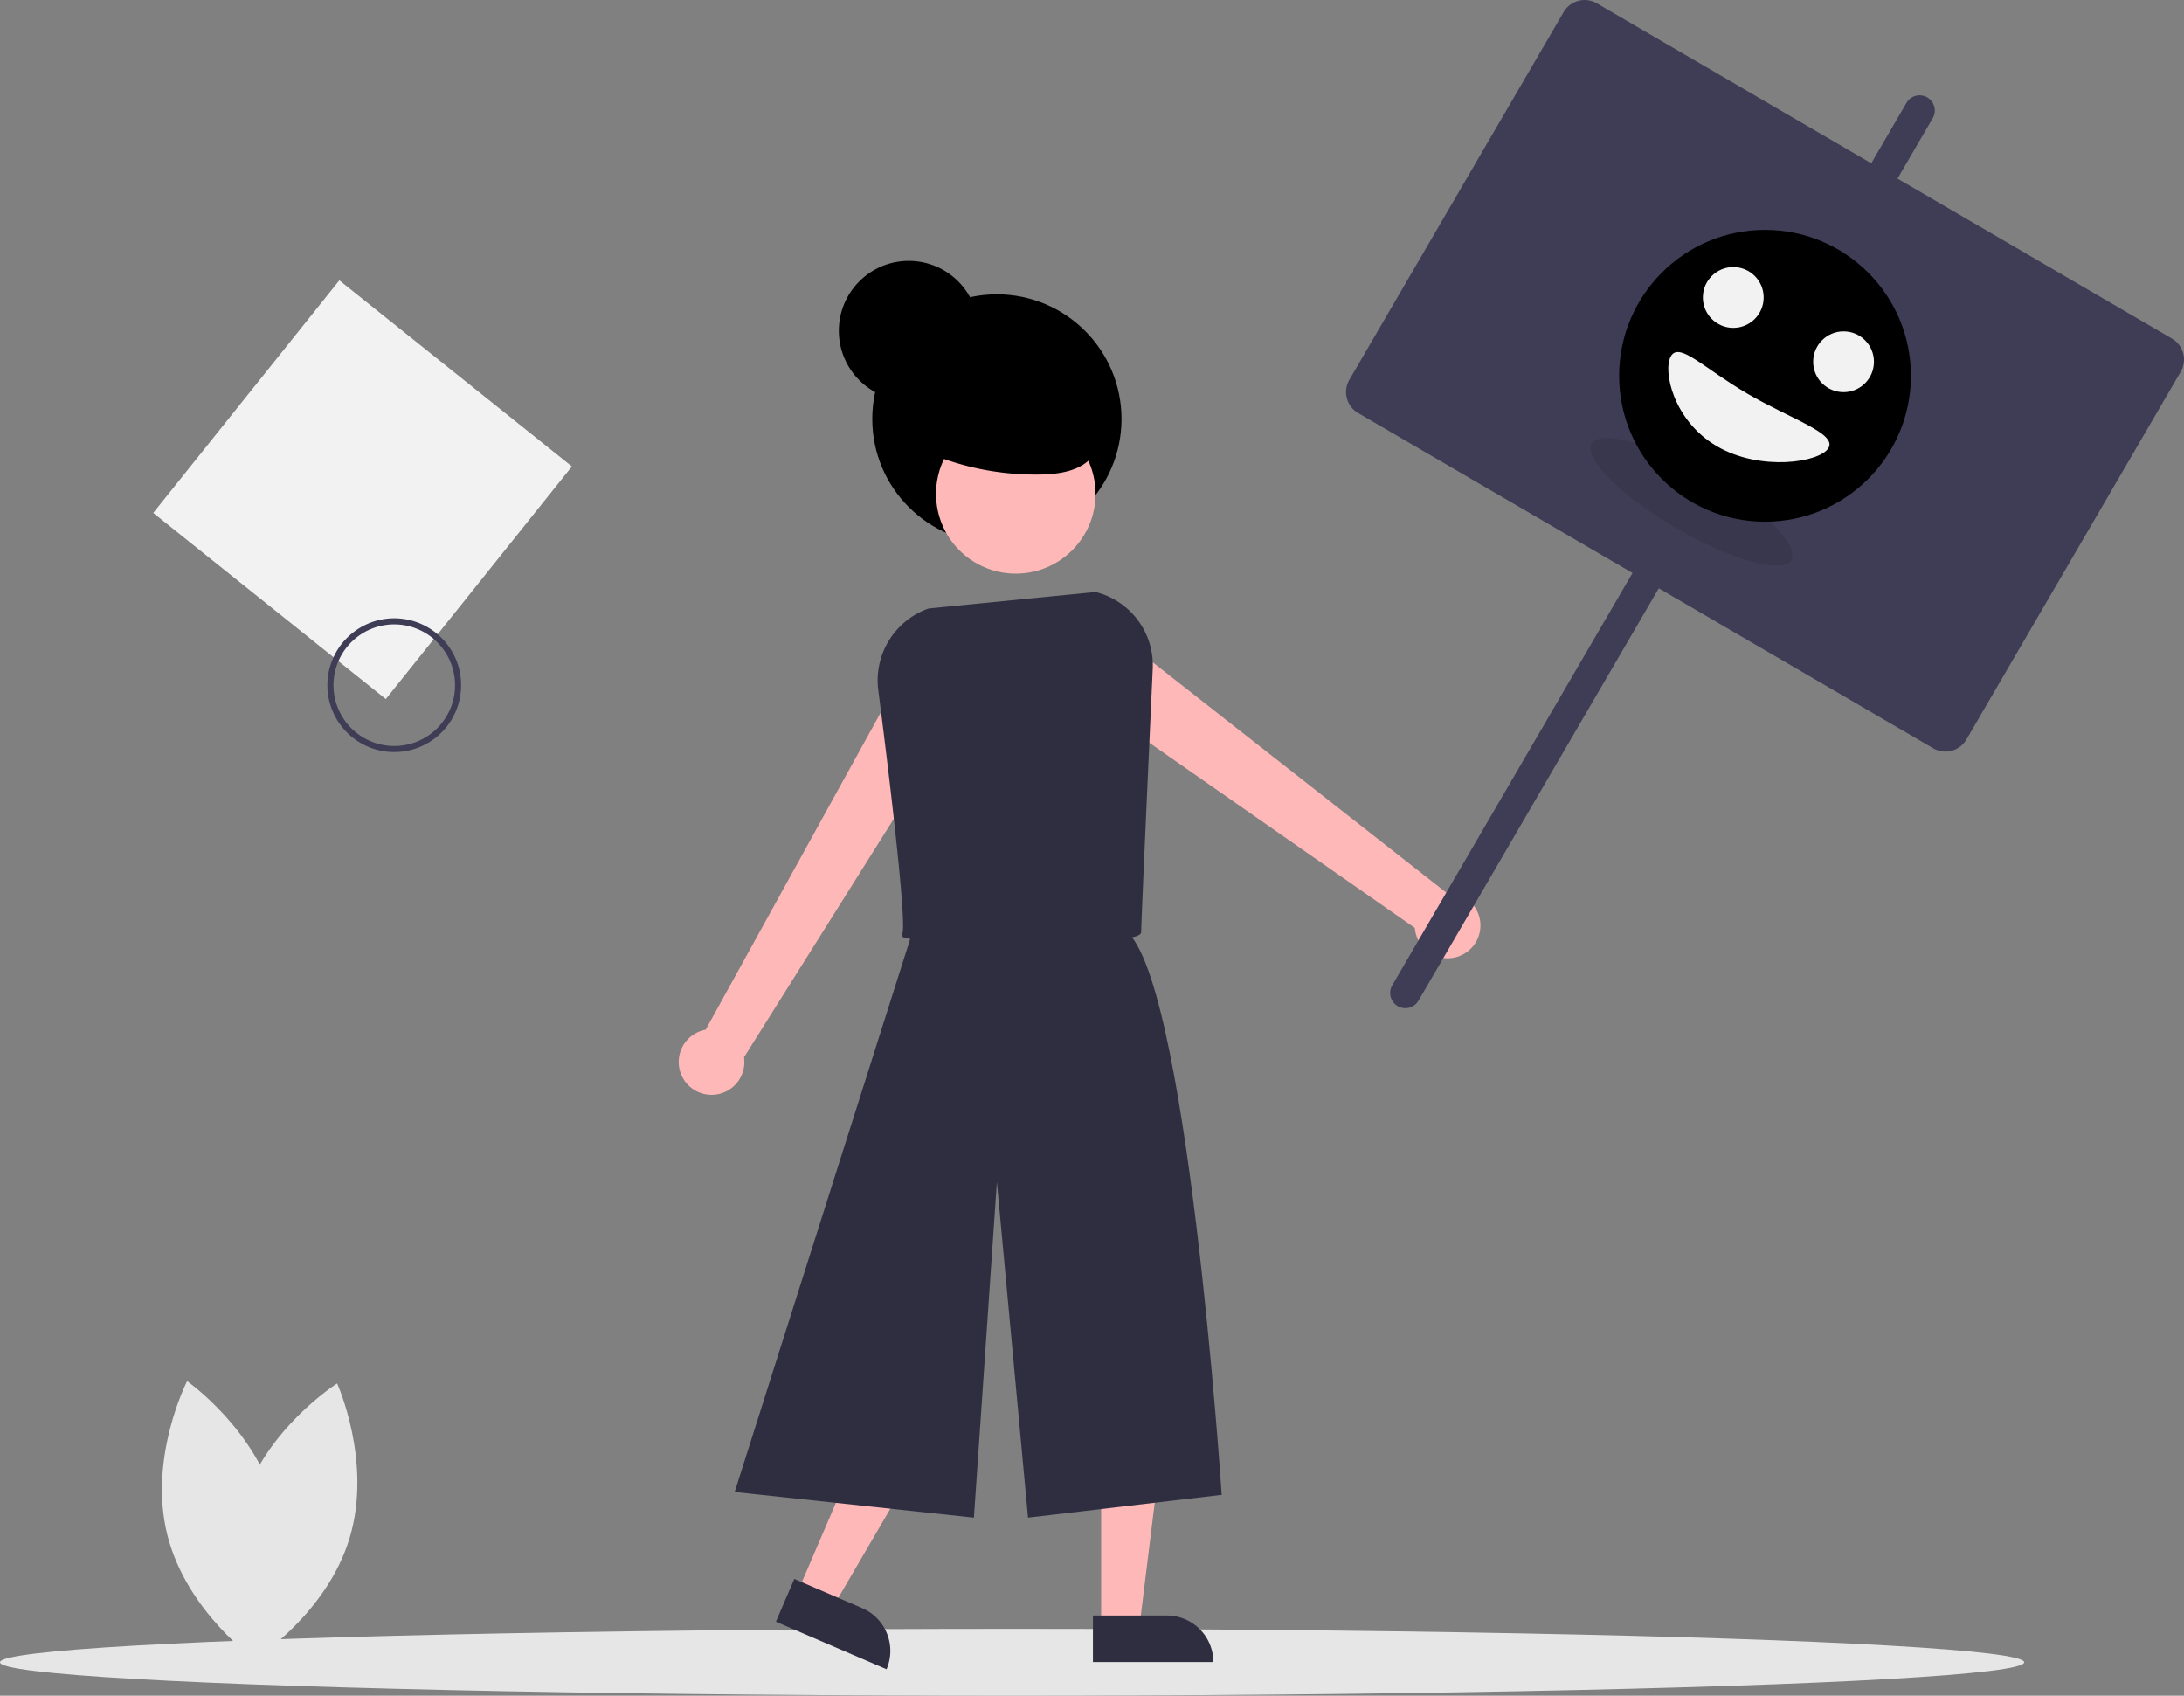 <?xml version="1.0" encoding="UTF-8"?>
<svg xmlns="http://www.w3.org/2000/svg" id="fa3e739a-5e46-4e45-bf80-bd55068c5684" data-name="Layer 1" width="718.586" height="557.817" viewBox="0 0 718.586 557.817">
  <rect x="0" y="0" width="718.586" height="557.817" fill="#808080" stroke="none"/>
  <defs>
    <style>
      .color {
        fill: currentColor;
      }
    </style>
  </defs>
  
  <ellipse cx="333" cy="546.817" rx="333" ry="11" fill="#e6e6e6" />
  <circle class="color" cx="328" cy="137.817" r="41" fill="#6c63ff" />
  
  <path 
    d="M557.862,403.708l-18.553-14.198L472.89,509.811a10.801,10.801,0,1,0,12.619,9.068Z" 
    transform="translate(-240.707 -171.091)" 
    fill="#ffb8b8" />
  <path 
    d="M727.207,471.988a10.807,10.807,0,0,0-10.649-7.269l-107.016-83.946-16.052,16.974,112.736,78.578a10.802,10.802,0,1,0,20.98-4.337Z" 
    transform="translate(-240.707 -171.091)" 
    fill="#ffb8b8" />
  
  <polygon points="362.3 535.033 374.908 535.033 380.908 486.404 362.3 486.404 362.3 535.033" fill="#ffb8b8" />
  <path 
    d="M600.305,702.522h39.624a0,0,0,0,1,0,0V717.831a0,0,0,0,1,0,0H615.614a15.309,15.309,0,0,1-15.309-15.309v0A0,0,0,0,1,600.305,702.522Z" 
    transform="translate(999.527 1249.261) rotate(-180)" 
    fill="#2f2e41" />
  <polygon points="262.401 523.777 273.984 528.755 298.698 486.446 281.602 479.099 262.401 523.777" fill="#ffb8b8" />
  
  <path 
    d="M497.416,697.693h39.624a0,0,0,0,1,0,0v15.309a0,0,0,0,1,0,0H512.725A15.309,15.309,0,0,1,497.416,697.693v0A0,0,0,0,1,497.416,697.693Z" 
    transform="translate(473.22 1386.517) rotate(-156.744)" 
    fill="#2f2e41" />
  <path 
    d="M542.405,472.958,482.431,661.892l78.716,8.434,7.56-110.418L578.952,670.326l63.723-7.497S631.164,487.951,610.212,476.706,542.405,472.958,542.405,472.958Z" 
    transform="translate(-240.707 -171.091)" 
    fill="#2f2e41" />
  
  <circle cx="334.217" cy="162.462" r="26.239" fill="#ffb8b8" />
  
  <path 
    d="M574.083,481.427c-18.219,0-35.753-.808-36.657-2.374a.663.663,0,0,1,.128-.826c1.253-1.846-1.689-31.847-7.886-80.236A25.066,25.066,0,0,1,546.177,371.28l.116-.026,54.914-5.423.615.173a24.844,24.844,0,0,1,18.158,25.156c-1.416,30.868-3.792,83.15-3.792,86.483,0,.907-1.262,1.361-2.362,1.656C608.479,480.732,590.986,481.427,574.083,481.427ZM538.262,478.934h0Z" 
    transform="translate(-240.707 -171.091)" 
    fill="#2f2e41" />
  <rect x="311.001" y="283.183" width="98" height="98" transform="translate(-364.998 234.628) rotate(-51.333)" fill="#f2f2f2" />
  <path 
    d="M367.113,418.236a22,22,0,1,1,25.064-18.433A22,22,0,0,1,367.113,418.236Zm6.329-41.52a20,20,0,1,0,16.758,22.786h0A20.022,20.022,0,0,0,373.443,376.716Z" 
    transform="translate(-240.707 -171.091)" 
    fill="#3f3d56" />
  <path 
    d="M320.284,666.295c-7.51,25.086,4.145,50.735,4.145,50.735s23.831-15.025,31.341-40.111-4.145-50.735-4.145-50.735S327.794,641.208,320.284,666.295Z" 
    transform="translate(-240.707 -171.091)" 
    fill="#e6e6e6" />
  <path 
    d="M331.687,666.973c6.321,25.412-6.529,50.483-6.529,50.483s-23.098-16.13-29.418-41.542,6.529-50.483,6.529-50.483S325.366,641.561,331.687,666.973Z" 
    transform="translate(-240.707 -171.091)" 
    fill="#e6e6e6" />
  <path
    class="color" 
    d="M538.024,316.174A90.609,90.609,0,0,0,583.567,327.178c6.083-.158,12.786-1.264,16.639-5.975,4.347-5.315,3.259-13.62-.934-19.057s-10.754-8.503-17.298-10.581c-6.192-1.967-12.827-3.234-19.177-1.859a23.879,23.879,0,0,0-17.304,31.724" 
    transform="translate(-240.707 -171.091)" 
    fill="#6c63ff" />
  
  <circle class="color" cx="299" cy="108.817" r="23" fill="#6c63ff" />
  <path 
    d="M955.32,282.459l-90.284-52.621,11.582-19.871a5,5,0,1,0-8.64-5.036L856.396,224.802,766.112,172.181a8,8,0,0,0-10.94,2.883L684.675,296.019a8,8,0,0,0,2.883,10.94l90.284,52.621L698.785,495.223a5,5,0,1,0,8.64,5.035L786.482,364.616l90.284,52.621a8,8,0,0,0,10.94-2.883l70.497-120.955A8,8,0,0,0,955.32,282.459Z" 
    transform="translate(-240.707 -171.091)" 
    fill="#3f3d56" />
  <ellipse cx="797.269" cy="336.18" rx="10" ry="38" transform="translate(-135.351 684.618) rotate(-59.765)" opacity="0.1" style="isolation:isolate" />
  <circle class="color" cx="580.732" cy="123.618" r="48" fill="#6c63ff" />
  <path 
    d="M842.323,318.455c-2.781,4.772-22.396,7.781-36.711-.562s-17.908-24.879-15.127-29.651,10.883,4.028,25.198,12.371S845.104,313.684,842.323,318.455Z" 
    transform="translate(-240.707 -171.091)" 
    fill="#f2f2f2" />
  
  <circle cx="570.285" cy="97.852" r="10" fill="#f2f2f2" />
  <circle cx="606.572" cy="119.001" r="10" fill="#f2f2f2" />
</svg>